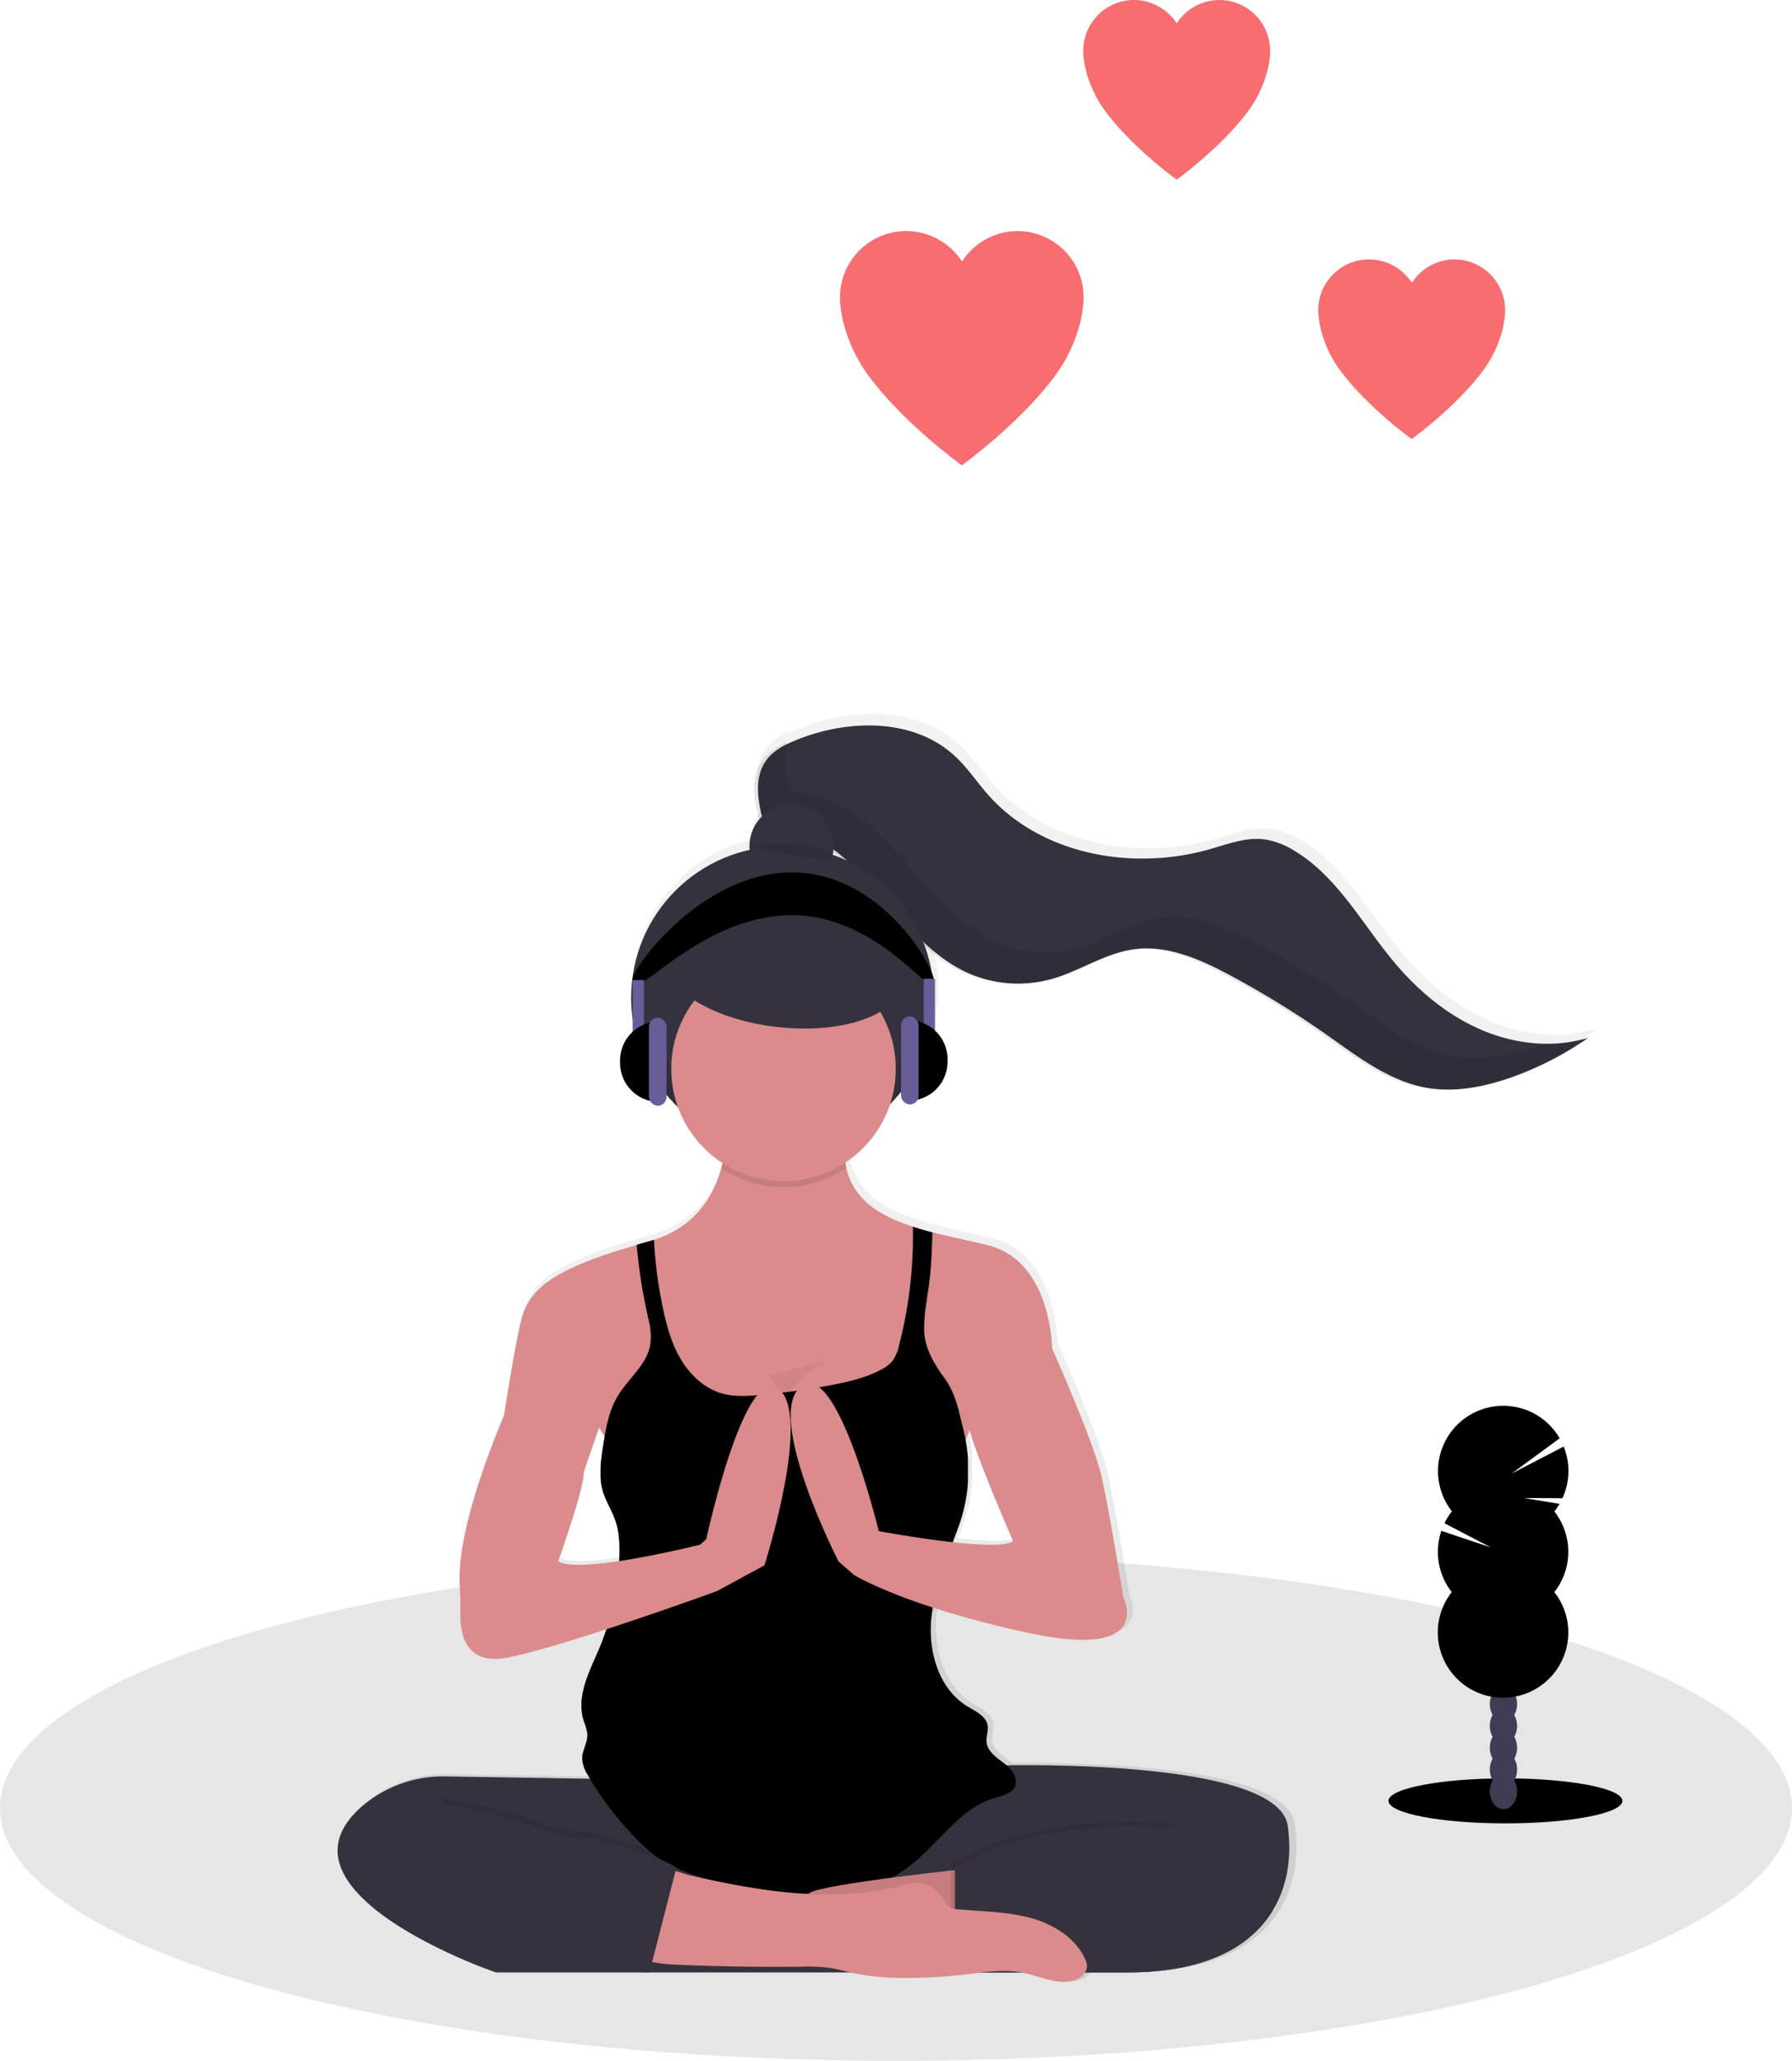 <?xml version="1.0" encoding="UTF-8" standalone="no"?>
<svg
   xmlns:dc="http://purl.org/dc/elements/1.1/"
   xmlns:cc="http://creativecommons.org/ns#"
   xmlns:rdf="http://www.w3.org/1999/02/22-rdf-syntax-ns#"
   xmlns:svg="http://www.w3.org/2000/svg"
   xmlns="http://www.w3.org/2000/svg"
   xmlns:sodipodi="http://sodipodi.sourceforge.net/DTD/sodipodi-0.dtd"
   xmlns:inkscape="http://www.inkscape.org/namespaces/inkscape"
   id="bea18b66-86ba-42fe-9190-76147bd64da7"
   data-name="Layer 1"
   width="517.778"
   height="595.172"
   viewBox="0 0 517.778 595.172"
   version="1.1"
   sodipodi:docname="undraw_meditating_0nae.svg"
   inkscape:version="0.92.4 (5da689c313, 2019-01-14)">
  <sodipodi:namedview
     pagecolor="#ffffff"
     bordercolor="#666666"
     borderopacity="1"
     objecttolerance="10"
     gridtolerance="10"
     guidetolerance="10"
     inkscape:pageopacity="0"
     inkscape:pageshadow="2"
     inkscape:window-width="1920"
     inkscape:window-height="1057"
     id="namedview196"
     showgrid="false"
     fit-margin-top="0"
     fit-margin-left="0"
     fit-margin-right="0"
     fit-margin-bottom="0"
     inkscape:zoom="0.53736991"
     inkscape:cx="167.10886"
     inkscape:cy="552.56803"
     inkscape:window-x="-8"
     inkscape:window-y="-8"
     inkscape:window-maximized="1"
     inkscape:current-layer="bea18b66-86ba-42fe-9190-76147bd64da7" />
  <defs
     id="defs9">
    <linearGradient
       id="e9b7614d-2d40-4533-bad7-5d0811b316bd"
       x1="890.27"
       y1="819.43"
       x2="890.27"
       y2="453.22"
       gradientUnits="userSpaceOnUse"
       gradientTransform="translate(-610.722,-247.049)">
      <stop
         offset="0"
         stop-color="gray"
         stop-opacity="0.25"
         id="stop2" />
      <stop
         offset="0.54"
         stop-color="gray"
         stop-opacity="0.12"
         id="stop4" />
      <stop
         offset="1"
         stop-color="gray"
         stop-opacity="0.1"
         id="stop6" />
    </linearGradient>
  </defs>
  <title
     id="title11">meditating</title>
  <ellipse
     cx="258.889"
     cy="522.172"
     rx="258.889"
     ry="73"
     id="ellipse45"
     style="opacity:0.1;fill:#000000;stroke-width:0.702" />
  <path
     d="m 294.194,66.73 h -0.17 a 19.23,19.23 0 0 0 -16.07,8.8 19.25,19.25 0 0 0 -16.07,-8.8 h -0.17 a 19.12,19.12 0 0 0 -19,19.12 c 0,6.26 2.74,15.14 8.09,22.45 10.18,13.92 27.1,26.1 27.1,26.1 0,0 16.92,-12.18 27.1,-26.1 5.35,-7.31 8.09,-16.19 8.09,-22.45 a 19.13,19.13 0 0 0 -18.9,-19.12 z"
     id="path89"
     inkscape:connector-curvature="0"
     style="fill:#f86d70" />
  <path
     d="m 352.454,0 h -0.13 a 14.78,14.78 0 0 0 -12.33,6.75 14.78,14.78 0 0 0 -12.33,-6.75 h -0.13 a 14.68,14.68 0 0 0 -14.54,14.67 c 0,4.8 2.11,11.62 6.21,17.22 7.81,10.68 20.79,20 20.79,20 0,0 13,-9.35 20.79,-20 4.1,-5.6 6.2,-12.42 6.2,-17.22 A 14.68,14.68 0 0 0 352.454,0 Z"
     id="path91"
     inkscape:connector-curvature="0"
     style="fill:#f86d70" />
  <path
     d="m 420.384,74.92 h -0.13 a 14.76,14.76 0 0 0 -12.32,6.75 14.79,14.79 0 0 0 -12.33,-6.75 h -0.13 a 14.68,14.68 0 0 0 -14.58,14.66 c 0,4.8 2.1,11.61 6.2,17.22 7.82,10.68 20.8,20 20.8,20 0,0 13,-9.35 20.79,-20 4.1,-5.61 6.2,-12.42 6.2,-17.22 a 14.68,14.68 0 0 0 -14.5,-14.66 z"
     id="path93"
     inkscape:connector-curvature="0"
     style="fill:#f86d70" />
  <path
     d="m 459.608,297.771 0.79,-0.54 a 40.58,40.58 0 0 1 -11.26,1.7 49.32,49.32 0 0 1 -18.82,-4.1 c -9.79,-4.23 -18.19,-11.28 -25.06,-19.45 -9.5,-11.3 -16.68,-25.22 -29.35,-32.77 a 22.81,22.81 0 0 0 -8.57,-3.24 c -5.36,-0.69 -10.63,1.35 -15.83,2.84 -22.47,6.46 -49.08,1.73 -64.58,-15.8 -3.28,-3.7 -6,-7.88 -9.64,-11.26 -12,-11.2 -31.16,-10.91 -46.34,-4.69 -0.92,0.37 -1.83,0.78 -2.72,1.22 a 6.23,6.23 0 0 1 0.15,-0.62 17.45,17.45 0 0 0 -7.14,5.14 c -2.82,3.77 -2.82,8.66 -2.07,13.11 a 13.92,13.92 0 0 0 1.14,4.15 12.25,12.25 0 0 0 -2.89,7.91 c 0,0.36 0,0.71 0.05,1.06 a 44.12,44.12 0 0 0 -34.19,38.11 c 0,-0.1 0,-0.2 0,-0.29 a 44.91,44.91 0 0 0 -0.25,4.67 c 0,0.1 0,0.2 0,0.3 0,0.1 0,0.19 0,0.29 a 44,44 0 0 0 13.61,31.88 32.81,32.81 0 0 0 13,16.37 c -0.12,0.5 -0.24,1 -0.38,1.51 -2.27,8.24 -7.57,16.94 -19.46,20.8 -0.5,0.17 -1,0.32 -1.54,0.47 l -2.46,0.69 -1,0.3 c -24.58,7.13 -31.61,12.89 -33.84,22.39 -1.84,7.82 -4,21.8 -4.89,27.4 -1.78,4.12 -13.88,32.75 -12.92,49.3 0.16,2.85 0.24,5.7 0.19,8.56 -0.11,5.79 1.55,15.12 13.83,12.66 7,-1.4 18,-4.75 28.84,-8.28 q -0.95,2.91 -2.14,5.73 c -1.61,3.81 -3.56,7.78 -4.57,11.78 v 0 0.11 l -0.12,0.49 c 0,0.1 0,0.19 0,0.29 0,0.1 -0.07,0.34 -0.11,0.51 -0.04,0.17 0,0.09 0,0.14 a 1.29,1.29 0 0 1 0,0.19 c 0,0.22 -0.07,0.43 -0.1,0.65 -0.03,0.22 -0.08,0.57 -0.11,0.86 v 0 c 0,0.18 0,0.36 0,0.54 a 2.46,2.46 0 0 1 0,0.26 c 0,0 0,0.06 0,0.08 v 0.09 c 0,0.15 0,0.31 0,0.46 0,0.15 0,0.18 0,0.26 0,0.08 0,0.27 0,0.41 a 2.71,2.71 0 0 1 0,0.29 c 0,0.26 0,0.52 0.05,0.78 0,0 0,0.07 0,0.1 0,0.03 0,0.33 0.06,0.49 0.06,0.16 0,0.26 0,0.39 0,0.13 0,0.12 0,0.18 l 0.09,0.46 c 0,0.11 0,0.23 0.07,0.34 l 0.12,0.47 v 0 0 c 0,0.15 0.08,0.29 0.13,0.44 a 16.27,16.27 0 0 1 1.06,3.72 6.52,6.52 0 0 1 -0.23,2.11 v 0 l -0.15,0.54 a 0.56,0.56 0 0 1 0,0.12 c -0.11,0.38 -0.24,0.76 -0.37,1.14 -0.07,0.21 -0.14,0.42 -0.2,0.63 0,0.06 0,0.12 -0.07,0.19 v 0 l -0.06,0.2 -0.06,0.21 v 0.09 l -0.15,0.61 c 0,0.06 0,0.11 0,0.18 v 0 a 1.85,1.85 0 0 0 0,0.23 v 0.15 a 2.89,2.89 0 0 0 0,0.29 v 0 a 1.11,1.11 0 0 1 0,0.19 v 0.09 a 4.7,4.7 0 0 0 0,0.53 10.23,10.23 0 0 0 1.67,4.55 c 0.19,0.33 0.4,0.65 0.59,1 l -42,-0.69 a 36.2,36.2 0 0 0 -24.25,8.62 c -12.07,10.4 -7.42,20.54 2.16,28.83 10.4,9 26.62,15.85 33.46,18.48 2,0.79 3.22,1.2 3.22,1.2 h 103 l 1.53,0.35 a 71,71 0 0 0 14.27,1.23 149.08,149.08 0 0 0 17.42,-1 c 1.74,-0.2 3.5,-0.43 5.26,-0.62 h 11 l 1,0.19 c 5.11,1.09 10.45,3.9 15.24,1.81 a 5.5,5.5 0 0 0 2.44,-2 h 12.29 c 22.77,0 35.84,-7.53 42.21,-17.87 4.57,-7.41 5.69,-16.26 4.47,-24.8 -2.48,-17.37 -63.41,-17.89 -81.75,-17.65 -0.26,-0.24 -0.53,-0.46 -0.8,-0.67 v 0 c -2.11,-1.66 -4.66,-3.39 -4.93,-6.08 -0.15,-1.61 0.59,-3.22 0.34,-4.82 -0.45,-2.78 -3.52,-4.13 -5.91,-5.6 -8.17,-5 -11.34,-15.61 -10.54,-25.15 0.06,-0.61 0.12,-1.23 0.2,-1.84 v 0 c 0.06,-0.48 0.14,-0.95 0.21,-1.42 a 1.87,1.87 0 0 1 0,-0.25 c 0,0 0,-0.06 0,-0.09 a 279.81,279.81 0 0 0 28.46,7.47 c 36.18,7.6 26.84,-10.53 26.84,-10.53 0,0 -4.08,-25.72 -6.42,-35.66 -2.34,-9.94 -14,-36.24 -14,-36.24 l -0.3,-0.69 c -0.09,-3.23 -1.35,-25.67 -18.66,-30 -5.16,-1.3 -10.72,-2.38 -16.07,-3.76 l -0.38,-0.11 c -1.79,-0.46 -3.55,-1 -5.26,-1.52 -9.48,-3.07 -17.36,-7.75 -19.49,-17.19 -0.11,-0.51 -0.21,-1 -0.29,-1.57 a 32.78,32.78 0 0 0 13,-17 44,44 0 0 0 12.74,-31 2.71,2.71 0 0 0 0,-0.29 c 0,-0.1 0,-0.2 0,-0.3 a 42.31,42.31 0 0 0 -0.25,-4.67 v 0.29 a 44,44 0 0 0 -2.24,-9.77 46,46 0 0 0 11.16,7.44 36,36 0 0 0 15.49,3.21 35.5,35.5 0 0 0 10.2,-1.32 c 8.13,-2.31 15.41,-7.47 23.78,-8.64 a 28.71,28.71 0 0 1 3.19,-0.24 c 8.33,0.17 16.47,3.93 23.93,8 a 276.12,276.12 0 0 1 28.06,17.36 c 8.87,6.25 17.81,13.22 28.47,15.22 a 36.27,36.27 0 0 0 7.2,0.59 55.9,55.9 0 0 0 19.63,-3.76 93.25,93.25 0 0 0 21.79,-11.32 c -0.61,0.15 -1.25,0.33 -1.92,0.49 z m -216,-53.16 c -0.63,-0.26 -1.28,-0.51 -1.93,-0.74 q 0.08,-0.39 0.12,-0.78 c 0.61,0.49 1.21,1 1.8,1.52 z m -81.92,205.17 c 0,0 7.37,-20.61 7.41,-25.74 l 4.56,-13.09 1.69,2.7 c -0.15,0.9 -0.29,1.8 -0.43,2.7 -0.14,0.9 -0.26,1.68 -0.37,2.52 v 0 c -0.12,0.86 -0.22,1.71 -0.29,2.57 v 0 c 0,0.24 0,0.48 -0.05,0.72 0,0.06 0,0.13 0,0.19 v 0.62 c 0,0.09 0,0.19 0,0.28 0,0.09 0,0.31 0,0.46 v 0.32 c 0,0.24 0,0.47 0,0.7 a 2.09,2.09 0 0 0 0,0.25 c 0,0.11 0,0.23 0,0.35 0,0.33 0.05,0.66 0.08,1 0,0 0,0 0,0.06 0,0.06 0,0.1 0,0.14 a 1,1 0 0 1 0,0.17 c 0,0.35 0.1,0.7 0.17,1 0.07,0.3 0.16,0.73 0.25,1.1 v 0.11 c 0.88,3.25 2.81,6.11 3.86,9.31 v 0 c 0.09,0.29 0.18,0.59 0.26,0.88 l 0.09,0.36 0.15,0.62 0.09,0.45 0.12,0.66 c 0,0.09 0,0.18 0,0.27 0,0.32 0.09,0.64 0.13,0.95 v 0 a 39.28,39.28 0 0 1 0.2,5.53 c 0,0.57 0,1.13 -0.06,1.7 -7.89,1.31 -15.27,1.77 -17.86,0.14 z m 119.82,-38.27 c 1.83,7.61 12.64,32.42 12.64,32.42 -2,1.51 -9.48,1.18 -17.38,0.32 0.15,-0.38 0.29,-0.75 0.43,-1.13 l 0.22,-0.6 0.39,-1 c 0.24,-0.67 0.49,-1.33 0.73,-2 l 0.45,-1.32 c 0,-0.05 0,-0.11 0,-0.17 0.15,-0.46 0.29,-0.92 0.42,-1.39 0.06,-0.18 0.11,-0.37 0.16,-0.56 v -0.06 l 0.23,-0.89 c 0,-0.15 0.07,-0.29 0.11,-0.44 l 0.18,-0.76 c 0,-0.11 0,-0.22 0.07,-0.34 a 2,2 0 0 0 0,-0.24 c 0,-0.13 0.06,-0.26 0.08,-0.38 0.07,-0.31 0.13,-0.63 0.18,-0.94 a 2.74,2.74 0 0 0 0,-0.28 1,1 0 0 0 0,-0.17 c 0,-0.22 0.08,-0.45 0.11,-0.68 q 0.15,-1 0.27,-1.95 c 0,-0.13 0,-0.26 0,-0.4 a 5.42,5.42 0 0 0 0.06,-0.58 c 0,-0.18 0,-0.36 0,-0.54 v -0.41 c 0,-0.24 0,-0.48 0.05,-0.72 0.05,-0.24 0,-0.32 0,-0.48 a 0.92,0.92 0 0 0 0,-0.16 v 0 c 0,-0.6 0,-1.2 0,-1.8 v -0.67 c 0,-0.21 0,-0.43 0,-0.64 v 0 c 0,-0.28 0,-0.55 0,-0.83 a 0.25,0.25 0 0 0 0,-0.08 c 0,-0.19 0,-0.39 0,-0.58 0,0 0,0 0,-0.08 0,-0.08 0,-0.16 0,-0.24 0,-0.48 -0.06,-1 -0.1,-1.45 0,-0.16 0,-0.32 0,-0.48 a 44.78,44.78 0 0 0 -0.64,-4.44 z"
     id="path95"
     inkscape:connector-curvature="0"
     style="fill:url(#e9b7614d-2d40-4533-bad7-5d0811b316bd)" />
  <path
     d="m 304.008,389.791 -23.17,21.43 -1.72,4.49 -1.17,3 -97.9,4.64 -5.26,-8.34 -1.69,-2.67 -4.63,13.32 -23.19,-14.44 c 0,0 2.89,-19.69 5.21,-29.54 2.21,-9.41 9.19,-15.12 33.6,-22.18 l 1,-0.31 2.44,-0.68 c 0.52,-0.14 1,-0.29 1.53,-0.46 11.8,-3.83 17.06,-12.45 19.31,-20.61 a 47.74,47.74 0 0 0 1.17,-18.32 c 0,0 35.63,-11.29 34.47,11.3 a 25.47,25.47 0 0 0 0.52,6.88 c 2.12,9.35 9.94,14 19.35,17 q 2.55,0.82 5.22,1.51 l 0.38,0.1 c 5.31,1.37 10.83,2.45 16,3.73 18.53,4.66 18.53,30.15 18.53,30.15 z"
     id="path97"
     inkscape:connector-curvature="0"
     style="fill:#db8b8b" />
  <path
     d="m 221.498,219.451 c 2.06,-2.75 5.28,-4.38 8.47,-5.68 15.08,-6.16 34.09,-6.45 46,4.65 3.59,3.34 6.31,7.49 9.57,11.16 15.39,17.37 41.8,22.05 64.11,15.65 5.16,-1.48 10.4,-3.5 15.72,-2.81 a 22.5,22.5 0 0 1 8.5,3.21 c 12.58,7.48 19.71,21.27 29.14,32.47 6.81,8.09 15.16,15.07 24.88,19.27 9.72,4.2 20.88,5.44 31,2.38 a 92.85,92.85 0 0 1 -21.61,11.2 c -8.14,2.94 -17,4.73 -25.47,3.13 -10.59,-2 -19.46,-8.89 -28.27,-15.08 a 273.43,273.43 0 0 0 -27.85,-17.19 c -8.69,-4.68 -18.3,-9 -28.08,-7.64 -8.31,1.15 -15.53,6.27 -23.61,8.55 a 36,36 0 0 1 -24.43,-1.77 c -20.67,-9.4 -30.13,-37.12 -52.26,-42.23 -5.66,-1.3 -6.7,0.7 -7.86,-6.23 -0.75,-4.46 -0.76,-9.29 2.05,-13.04 z"
     id="path99"
     inkscape:connector-curvature="0"
     style="fill:#35323e" />
  <path
     d="m 445.098,301.951 c -8.14,2.94 -17,4.73 -25.47,3.13 -10.59,-2 -19.46,-8.88 -28.27,-15.08 a 273.43,273.43 0 0 0 -27.85,-17.19 c -8.69,-4.68 -18.3,-9 -28.08,-7.64 -8.31,1.15 -15.53,6.27 -23.61,8.56 a 36,36 0 0 1 -24.43,-1.78 c -20.67,-9.4 -30.13,-37.12 -52.26,-42.22 -5.66,-1.31 -6.7,0.69 -7.87,-6.24 a 21.15,21.15 0 0 1 0.16,-9.1 17.33,17.33 0 0 0 -7.08,5.1 c -2.81,3.74 -2.8,8.57 -2,13 1.17,6.93 2.2,4.93 7.86,6.23 22.13,5.11 31.59,32.83 52.26,42.23 a 36,36 0 0 0 24.43,1.84 c 8.08,-2.28 15.3,-7.4 23.61,-8.55 9.78,-1.36 19.39,3 28.08,7.64 a 274.67,274.67 0 0 1 27.86,17.19 c 8.81,6.19 17.68,13.1 28.26,15.08 8.51,1.6 17.33,-0.19 25.47,-3.13 a 92.85,92.85 0 0 0 21.64,-11.22 40.51,40.51 0 0 1 -11.2,1.68 z"
     id="path101"
     inkscape:connector-curvature="0"
     style="opacity:0.1" />
  <circle
     cx="226.098"
     cy="288.131"
     r="43.73"
     id="circle103"
     style="fill:#35323e" />
  <path
     d="m 226.098,322.021 a 43.74,43.74 0 0 1 -43.48,-39.07 44.29,44.29 0 0 0 -0.25,4.63 43.74,43.74 0 1 0 87.47,0 44.29,44.29 0 0 0 -0.25,-4.63 43.74,43.74 0 0 1 -43.49,39.07 z"
     id="path105"
     inkscape:connector-curvature="0"
     style="opacity:0.1" />
  <path
     d="m 244.578,337.301 a 32.47,32.47 0 0 1 -36.16,0.14 47.74,47.74 0 0 0 1.17,-18.32 c 0,0 35.63,-11.29 34.47,11.3 a 25.47,25.47 0 0 0 0.52,6.88 z"
     id="path107"
     inkscape:connector-curvature="0"
     style="opacity:0.1" />
  <circle
     cx="226.388"
     cy="308.691"
     r="32.44"
     id="circle109"
     style="fill:#db8b8b" />
  <path
     d="m 221.868,397.211 a 25,25 0 0 1 4,5.66 c 1.69,3.32 2.62,7.35 1.11,10.77 a 15.32,15.32 0 0 1 2.18,-12.57 23.47,23.47 0 0 1 10.12,-8.12"
     id="path111"
     inkscape:connector-curvature="0"
     style="opacity:0.05" />
  <path
     d="m 367.628,551.951 c -6.32,10.24 -19.29,17.71 -41.89,17.71 h -182.46 c 0,0 -1.19,-0.41 -3.19,-1.19 -6.79,-2.61 -22.89,-9.39 -33.22,-18.32 -9.5,-8.21 -14.13,-18.25 -2.14,-28.57 a 36,36 0 0 1 24.07,-8.53 l 61.4,1 95.57,-4.1 c 0,0 83.41,-2.9 86.31,17.37 1.2,8.51 0.09,17.28 -4.45,24.63 z"
     id="path113"
     inkscape:connector-curvature="0"
     style="fill:#35323e" />
  <path
     d="m 293.278,515.951 c -1,2.18 -3.7,2.7 -6,3.37 -9.46,2.77 -15.3,12 -22.84,18.31 a 43.66,43.66 0 0 1 -12.77,7.45 c -10.56,4 -22.33,3.63 -33.3,1.07 -10.97,-2.56 -23.45,-4.72 -31.7,-12.4 a 91,91 0 0 1 -16.77,-21 10,10 0 0 1 -1.66,-4.51 4.52,4.52 0 0 1 0,-0.52 1.53,1.53 0 0 1 0,-0.3 1.43,1.43 0 0 1 0,-0.29 c 0,-0.13 0,-0.26 0.07,-0.38 a 3,3 0 0 1 0.1,-0.43 c 0,-0.15 0.07,-0.29 0.11,-0.44 0.04,-0.15 0.09,-0.28 0.13,-0.42 0.2,-0.66 0.44,-1.3 0.64,-2 0.07,-0.22 0.13,-0.44 0.18,-0.65 v 0 a 6.4,6.4 0 0 0 0.23,-2.09 16.82,16.82 0 0 0 -1.05,-3.69 c 0,-0.14 -0.09,-0.29 -0.13,-0.43 -0.04,-0.14 -0.09,-0.33 -0.13,-0.49 -0.07,-0.32 -0.14,-0.64 -0.2,-1 -0.06,-0.36 -0.09,-0.65 -0.12,-1 a 14.41,14.41 0 0 1 -0.07,-1.46 c 0,-0.27 0,-0.54 0,-0.8 a 0.14,0.14 0 0 1 0,-0.09 c 0,-0.27 0,-0.53 0.05,-0.79 0.06,-0.56 0.14,-1.13 0.25,-1.69 0,-0.31 0.11,-0.61 0.18,-0.93 q 0.06,-0.22 0.12,-0.48 a 0.45,0.45 0 0 1 0,-0.11 v 0 c 1,-4 2.94,-7.89 4.54,-11.68 a 74.36,74.36 0 0 0 5.83,-27 38.43,38.43 0 0 0 -0.2,-5.47 v 0 c 0,-0.2 -0.05,-0.39 -0.07,-0.59 -0.02,-0.2 -0.09,-0.64 -0.16,-1 -0.07,-0.36 -0.13,-0.7 -0.21,-1 -0.08,-0.3 -0.11,-0.44 -0.18,-0.66 -0.07,-0.22 -0.16,-0.58 -0.25,-0.87 -1,-3.18 -3,-6 -3.85,-9.26 q -0.15,-0.6 -0.27,-1.2 c -0.07,-0.35 -0.13,-0.69 -0.17,-1 0,-0.12 0,-0.24 0,-0.37 -0.06,-0.52 -0.09,-1 -0.1,-1.57 0,-0.23 0,-0.45 0,-0.69 0,-0.24 0,-0.52 0,-0.78 0,-0.26 0,-0.71 0.05,-1.07 0.05,-0.36 0,-0.48 0,-0.72 0,-0.44 0.08,-0.87 0.14,-1.29 0.06,-0.42 0.1,-0.86 0.16,-1.29 0.11,-0.83 0.24,-1.67 0.37,-2.5 0.13,-0.83 0.28,-1.79 0.43,-2.68 0.7,-4.09 1.63,-8.17 3.73,-11.72 3.08,-5.19 8.59,-9.2 9.54,-15.16 a 19.54,19.54 0 0 0 -0.55,-7.12 c -0.12,-0.52 -0.23,-1 -0.34,-1.55 a 151.88,151.88 0 0 1 -3.06,-20 l 1,-0.31 2.44,-0.68 c 0.52,-0.14 1,-0.29 1.53,-0.46 a 126.55,126.55 0 0 0 2.65,20 c 1.1,5.14 2.55,10.3 5.3,14.8 2.75,4.5 6.92,8.3 12,9.65 3.37,0.9 6.94,0.68 10.42,0.38 7,-0.61 13.95,-1.57 20.84,-2.86 5,-1 10.07,-2.09 14.55,-4.54 a 10,10 0 0 0 3.11,-2.39 11.87,11.87 0 0 0 1.95,-4.57 125.87,125.87 0 0 0 4,-34.24 q 2.55,0.82 5.22,1.51 l 0.38,0.1 c 0,1.89 -0.09,3.77 -0.18,5.65 -0.05,1.14 -0.12,2.28 -0.19,3.43 0,0.64 -0.09,1.29 -0.15,1.93 0,0.46 -0.09,0.93 -0.13,1.39 0,0.14 0,0.28 -0.05,0.42 -0.06,0.56 -0.12,1.12 -0.19,1.67 -0.09,0.75 -0.2,1.5 -0.31,2.25 l -0.15,1 c -0.21,1.44 -0.43,2.89 -0.61,4.34 v 0 a 41.69,41.69 0 0 0 -0.37,6.5 c 0.16,4.74 2.82,9.42 5.66,13.22 3.41,4.57 4.3,9.66 5.67,15.19 0.22,0.91 0.42,1.83 0.59,2.75 0.28,1.46 0.49,2.93 0.63,4.4 0,0.28 0,0.56 0.07,0.84 0.07,0.28 0,0.42 0,0.62 0,0.2 0,0.46 0,0.69 0,0.23 0,0.48 0,0.73 0,0.25 0,0.55 0,0.82 0,0.77 0,1.55 0,2.32 0,0.27 0,0.56 0,0.84 v 0.15 c 0,0.23 0,0.46 0,0.7 0,0.24 0,0.59 -0.07,0.9 -0.07,0.31 0,0.36 0,0.53 l -0.06,0.58 c 0,0.29 -0.07,0.59 -0.11,0.88 -0.04,0.29 -0.09,0.71 -0.14,1.06 -0.05,0.35 -0.11,0.71 -0.17,1.06 -0.11,0.66 -0.24,1.33 -0.39,2 -0.18,0.83 -0.38,1.65 -0.61,2.47 -0.06,0.25 -0.13,0.49 -0.2,0.73 -0.26,0.9 -0.55,1.79 -0.87,2.68 -1.13,3.13 -2.35,6.26 -3.5,9.4 -0.19,0.52 -0.38,1 -0.56,1.57 -0.18,0.57 -0.37,1 -0.54,1.55 v 0 c -0.18,0.53 -0.35,1.06 -0.53,1.58 -0.18,0.52 -0.33,1 -0.49,1.58 -0.33,1.08 -0.63,2.16 -0.91,3.25 -0.08,0.32 -0.17,0.64 -0.24,1 0,0.14 -0.07,0.3 -0.1,0.44 -0.03,0.14 -0.07,0.29 -0.1,0.44 -0.15,0.68 -0.29,1.36 -0.42,2.05 l -0.15,0.86 c -0.09,0.57 -0.17,1.13 -0.25,1.69 v 0 c -0.08,0.6 -0.14,1.22 -0.2,1.83 -0.8,9.45 2.35,20 10.46,24.92 2.38,1.45 5.42,2.79 5.87,5.54 0.25,1.59 -0.49,3.18 -0.33,4.78 0.26,2.66 2.79,4.38 4.89,6 v 0 c 2.34,1.72 4.34,4.38 3.34,6.82 z"
     id="path115"
     inkscape:connector-curvature="0"
     style="fill:#000000" />
  <g
     id="g129"
     style="opacity:0.1"
     transform="translate(-539.222,-189.269)">
    <path
       d="m 880,705.71 a 33.74,33.74 0 0 0 0.19,7.44 c 1.12,-8.77 4.8,-17 7.8,-25.4 a 47.39,47.39 0 0 0 2.53,-20.59 46.8,46.8 0 0 1 -2.53,11.32 c -3.26,8.93 -7.24,17.77 -7.99,27.23 z"
       transform="translate(-71.5,-57.78)"
       id="path117"
       inkscape:connector-curvature="0" />
    <path
       d="m 880.25,603 c 0,1.89 -0.09,3.77 -0.18,5.65 -0.05,1.14 -0.11,2.28 -0.19,3.43 0,0.64 -0.09,1.29 -0.15,1.93 0,0.46 -0.09,0.93 -0.13,1.39 0,0.14 0,0.28 -0.05,0.42 -0.06,0.56 -0.12,1.12 -0.19,1.67 -0.09,0.75 -0.2,1.5 -0.31,2.25 l -0.15,1 c -0.21,1.44 -0.43,2.89 -0.61,4.34 a 14.52,14.52 0 0 1 -0.37,-2.77 c -0.16,-4.73 0.85,-9.41 1.44,-14.12 0.22,-1.76 0.39,-3.54 0.51,-5.32 z"
       transform="translate(-71.5,-57.78)"
       id="path119"
       inkscape:connector-curvature="0" />
    <path
       d="m 788.74,686.56 a 21,21 0 0 1 0.87,4.15 c 0.1,-1.26 0.17,-2.53 0.2,-3.79 a 28.6,28.6 0 0 0 -1.07,-9.63 c -1,-3.18 -3,-6 -3.85,-9.25 -0.06,-0.26 -0.13,-0.51 -0.18,-0.76 a 25.2,25.2 0 0 0 0.18,10 c 0.88,3.25 2.81,6.1 3.85,9.28 z"
       transform="translate(-71.5,-57.78)"
       id="path121"
       inkscape:connector-curvature="0" />
    <path
       d="m 900.85,756.26 v 0 c -0.93,0.34 -1.93,0.59 -2.85,0.86 -9.46,2.77 -15.3,12 -22.84,18.31 a 43.69,43.69 0 0 1 -12.77,7.46 c -10.56,3.94 -22.33,3.62 -33.3,1.06 -10.97,-2.56 -23.45,-4.72 -31.7,-12.39 a 91.55,91.55 0 0 1 -16.77,-21 l -0.35,-0.62 c -0.45,1.79 -1.36,3.54 -1.3,5.38 a 9.89,9.89 0 0 0 1.65,4.51 91.28,91.28 0 0 0 16.77,21 c 8.25,7.68 20.73,9.84 31.7,12.4 10.97,2.56 22.74,2.88 33.3,-1.07 a 43.44,43.44 0 0 0 12.77,-7.45 c 7.54,-6.35 13.38,-15.54 22.84,-18.31 2.28,-0.67 5,-1.19 6,-3.37 1,-2.47 -1,-5.12 -3.15,-6.77 z"
       transform="translate(-71.5,-57.78)"
       id="path123"
       inkscape:connector-curvature="0" />
    <path
       d="m 780.48,738.54 a 15.86,15.86 0 0 0 -1,-3.64 16.81,16.81 0 0 0 -0.14,8.79 c 0.45,-1.69 1.26,-3.39 1.14,-5.15 z"
       transform="translate(-71.5,-57.78)"
       id="path125"
       inkscape:connector-curvature="0" />
    <path
       d="m 798.78,626 a 12.54,12.54 0 0 1 -0.55,2.15 c -0.12,-0.52 -0.23,-1 -0.34,-1.55 a 151.88,151.88 0 0 1 -3.06,-20 l 1,-0.31 q 0.81,5.57 2,11 c 0.69,2.85 1.41,5.78 0.95,8.71 z"
       transform="translate(-71.5,-57.78)"
       id="path127"
       inkscape:connector-curvature="0" />
  </g>
  <path
     d="m 152.538,403.401 -6.66,4.93 c 0,0 -14.08,31.62 -13.05,49.35 0.16,2.82 0.24,5.65 0.19,8.48 -0.11,5.74 1.54,15 13.73,12.55 17.37,-3.48 60.24,-19.12 60.24,-19.12 l -2.9,-13.9 c 0,0 -36.49,9.26 -42.81,5.26 0,0 8.4,-23.46 7.24,-26.35 -1.16,-2.89 -15.98,-21.2 -15.98,-21.2 z"
     id="path131"
     inkscape:connector-curvature="0"
     style="fill:#db8b8b" />
  <path
     d="m 300.278,380.811 4,9.27 c 0,0 11.59,26.07 13.9,35.91 2.31,9.84 6.38,35.34 6.38,35.34 0,0 9.26,18 -26.65,10.42 -35.91,-7.58 -51,-16.79 -51,-16.79 l 7,-12.75 c 0,0 34.17,6.37 38.81,2.9 0,0 -13.9,-31.86 -12.75,-34.18 1.15,-2.32 20.31,-30.12 20.31,-30.12 z"
     id="path133"
     inkscape:connector-curvature="0"
     style="fill:#db8b8b" />
  <path
     d="m 198.278,449.741 5.79,-5.21 c 0,0 11,-51 20.86,-43.44 9.86,7.56 -4.06,51 -4.06,51 l -13.9,7.53 z"
     id="path135"
     inkscape:connector-curvature="0"
     style="fill:#db8b8b" />
  <path
     d="m 257.378,446.271 -3.47,-4.06 c 0,0 -12.17,-50.39 -22.59,-41.7 -10.42,8.69 10.96,50.44 10.96,50.44 l 4.64,4.06 9.26,-2.32 z"
     id="path137"
     inkscape:connector-curvature="0"
     style="fill:#db8b8b" />
  <path
     d="m 281.128,539.531 c 0,0 -43.51,4.54 -47.24,7.19 -3.73,2.65 -1.41,18.87 -1.41,18.87 l 57.34,-3.47 z"
     id="path139"
     inkscape:connector-curvature="0"
     style="fill:#db8b8b" />
  <path
     d="m 281.128,539.531 c 0,0 -43.51,4.54 -47.24,7.19 -3.73,2.65 -1.41,18.87 -1.41,18.87 l 57.34,-3.47 z"
     id="path141"
     inkscape:connector-curvature="0"
     style="opacity:0.1" />
  <path
     d="m 355.568,552.561 c -6.32,10.24 -8.39,15.93 -31,15.93 h -49.81 v -30.12 l 6.37,-3.48 c 27.23,-12.16 57.35,-8.11 57.35,-8.11 z"
     id="path143"
     inkscape:connector-curvature="0"
     style="opacity:0.1" />
  <path
     d="m 367.628,551.951 c -6.32,10.24 -19.29,17.71 -41.89,17.71 h -49.82 v -30.13 l 6.36,-3.48 c 27.23,-12.16 57.35,-8.11 57.35,-8.11 z"
     id="path145"
     inkscape:connector-curvature="0"
     style="fill:#35323e" />
  <path
     d="m 260.098,544.721 c 2,-0.52 4.15,-1.13 6.23,-0.8 a 8.84,8.84 0 0 1 6,4.32 7.71,7.71 0 0 0 1.74,2.38 5.53,5.53 0 0 0 2.84,0.81 c 6.85,0.65 13.83,0.64 20.49,2.39 6.66,1.75 13.19,5.62 16.09,11.87 a 5.27,5.27 0 0 1 0.6,2.29 4.54,4.54 0 0 1 -3,3.65 c -4.75,2.07 -10.06,-0.71 -15.13,-1.8 -5.72,-1.23 -11.64,-0.23 -17.46,0.43 a 149,149 0 0 1 -17.29,1 70.78,70.78 0 0 1 -14.15,-1.31 c -2.61,-0.55 -5.18,-1.32 -7.82,-1.67 a 53.27,53.27 0 0 0 -7.58,-0.28 q -17.57,0.2 -35.1,-0.53 c -3.71,-0.15 -7.49,-0.34 -10.94,-1.7 a 3.46,3.46 0 0 1 -1.86,-1.34 3.51,3.51 0 0 1 -0.37,-1.63 33.11,33.11 0 0 1 3.32,-16.4 c 0.81,-1.67 2.4,-5.55 4.2,-6.37 1.8,-0.82 6.54,1.17 8.55,1.62 12.79,2.9 25.8,5.39 39,5.48 a 86.49,86.49 0 0 0 21.64,-2.41 z"
     id="path147"
     inkscape:connector-curvature="0"
     style="fill:#db8b8b" />
  <path
     d="m 195.398,537.791 -7.74,30.16 -47.58,-1.19 c -6.79,-2.61 10.33,-9.87 0,-18.79 l -12.45,-28.72 c 0,0 15.64,2.32 26.07,6.38 10.43,4.06 16.8,3.47 16.8,3.47 0,0 22.59,5.79 24.9,8.69 z"
     id="path149"
     inkscape:connector-curvature="0"
     style="opacity:0.1" />
  <path
     d="m 195.398,539.531 -7.74,30.12 -47.58,-1.19 c -6.79,-2.61 -22.89,-9.39 -33.22,-18.32 l 20.77,-29.19 c 0,0 15.64,2.32 26.07,6.37 10.43,4.05 16.8,3.48 16.8,3.48 0,0 22.59,5.83 24.9,8.73 z"
     id="path151"
     inkscape:connector-curvature="0"
     style="fill:#35323e" />
  <ellipse
     cx="-251.269"
     cy="257.596"
     rx="16.8"
     ry="34.7"
     transform="rotate(-83.23)"
     id="ellipse153"
     style="fill:#35323e" />
  <circle
     cx="228.708"
     cy="244.401"
     r="12.16"
     id="circle155"
     style="fill:#35323e" />
  <path
     d="m 216.548,244.401 c 0,0 15.25,-2.94 22.68,2 7.43,4.94 -22.68,-2 -22.68,-2 z"
     id="path157"
     inkscape:connector-curvature="0"
     style="opacity:0.1" />
  <path
     d="m 269.778,282.821 c 0,1 -0.67,2.17 -3,0.13 -5.88,-5.13 -19.41,-18.65 -38,-18.65 -19.38,0 -35.09,13.87 -42,18.65 -2.34,1.62 -4,0.74 -4,-0.13 0,-3.41 20,-30.87 46,-30.87 26,0 41,27.46 41,30.87 z"
     id="path159"
     inkscape:connector-curvature="0"
     style="fill:#000000" />
  <path
     d="m 268.638,279.541 c -0.3,0.65 -1.12,0.93 -2.86,-0.59 -5.88,-5.13 -19.41,-18.65 -38,-18.65 -19.38,0 -35.09,13.87 -42,18.65 a 5.25,5.25 0 0 1 -1.63,0.79 8.3,8.3 0 0 0 -1.37,3.08 c 0,0.87 1.66,1.75 4,0.13 6.91,-4.78 22.62,-18.65 42,-18.65 18.59,0 32.12,13.52 38,18.65 2.33,2 3,0.84 3,-0.13 a 10.18,10.18 0 0 0 -1.14,-3.28 z"
     id="path161"
     inkscape:connector-curvature="0"
     style="opacity:0.1" />
  <rect
     x="266.888"
     y="282.691"
     width="3.27"
     height="18.51"
     id="rect163"
     style="fill:#6a5c99" />
  <path
     d="m 262.528,294.661 v 0 a 11.25,11.25 0 0 1 11.25,11.25 v 0.73 a 11.25,11.25 0 0 1 -11.25,11.25 v 0 z"
     id="path165"
     inkscape:connector-curvature="0"
     style="fill:#000000" />
  <rect
     x="260.348"
     y="293.571"
     width="5.08"
     height="25.4"
     rx="2.54"
     id="rect167"
     style="fill:#6a5c99" />
  <rect
     x="-186.058"
     y="-301.561"
     width="3.27"
     height="18.51"
     transform="scale(-1)"
     id="rect169"
     style="fill:#6a5c99" />
  <path
     d="m 190.418,318.251 v 0 a 11.25,11.25 0 0 1 -11.25,-11.25 v -0.73 a 11.25,11.25 0 0 1 11.25,-11.25 v 0 z"
     id="path171"
     inkscape:connector-curvature="0"
     style="fill:#000000" />
  <rect
     x="-192.588"
     y="-319.341"
     width="5.08"
     height="25.4"
     rx="2.54"
     transform="scale(-1)"
     id="rect173"
     style="fill:#6a5c99" />
  <ellipse
     cx="434.978"
     cy="520.112"
     rx="33.8"
     ry="6.5"
     id="ellipse175"
     style="fill:#000000" />
  <ellipse
     cx="434.408"
     cy="517.351"
     rx="3.94"
     ry="5.15"
     id="ellipse177"
     style="fill:#3f3d56" />
  <ellipse
     cx="434.408"
     cy="511.051"
     rx="3.94"
     ry="5.15"
     id="ellipse179"
     style="fill:#3f3d56" />
  <ellipse
     cx="434.408"
     cy="504.762"
     rx="3.94"
     ry="5.15"
     id="ellipse181"
     style="fill:#3f3d56" />
  <ellipse
     cx="434.408"
     cy="498.461"
     rx="3.94"
     ry="5.15"
     id="ellipse183"
     style="fill:#3f3d56" />
  <ellipse
     cx="434.408"
     cy="492.161"
     rx="3.94"
     ry="5.15"
     id="ellipse185"
     style="fill:#3f3d56" />
  <ellipse
     cx="434.408"
     cy="485.871"
     rx="3.94"
     ry="5.15"
     id="ellipse187"
     style="fill:#3f3d56" />
  <ellipse
     cx="434.408"
     cy="479.572"
     rx="3.94"
     ry="5.15"
     id="ellipse189"
     style="fill:#3f3d56" />
  <path
     d="m 449.148,436.481 a 19.81,19.81 0 0 0 1.46,-2.15 l -10.34,-1.7 11.18,0.08 a 18.82,18.82 0 0 0 0.36,-14.93 l -15,7.78 13.84,-10.17 a 18.85,18.85 0 1 0 -31.14,21.09 19.65,19.65 0 0 0 -2.15,3.44 l 13.43,7 -14.32,-4.8 a 18.89,18.89 0 0 0 3,17.7 18.85,18.85 0 1 0 29.64,0 18.87,18.87 0 0 0 0,-23.31 z"
     id="path191"
     inkscape:connector-curvature="0"
     style="fill:#000000" />
  <path
     d="m 415.478,448.141 a 18.78,18.78 0 0 0 4,11.65 18.85,18.85 0 1 0 29.64,0 c 2.55,-3.2 -33.64,-13.77 -33.64,-11.65 z"
     id="path193"
     inkscape:connector-curvature="0"
     style="opacity:0.1" />
</svg>

